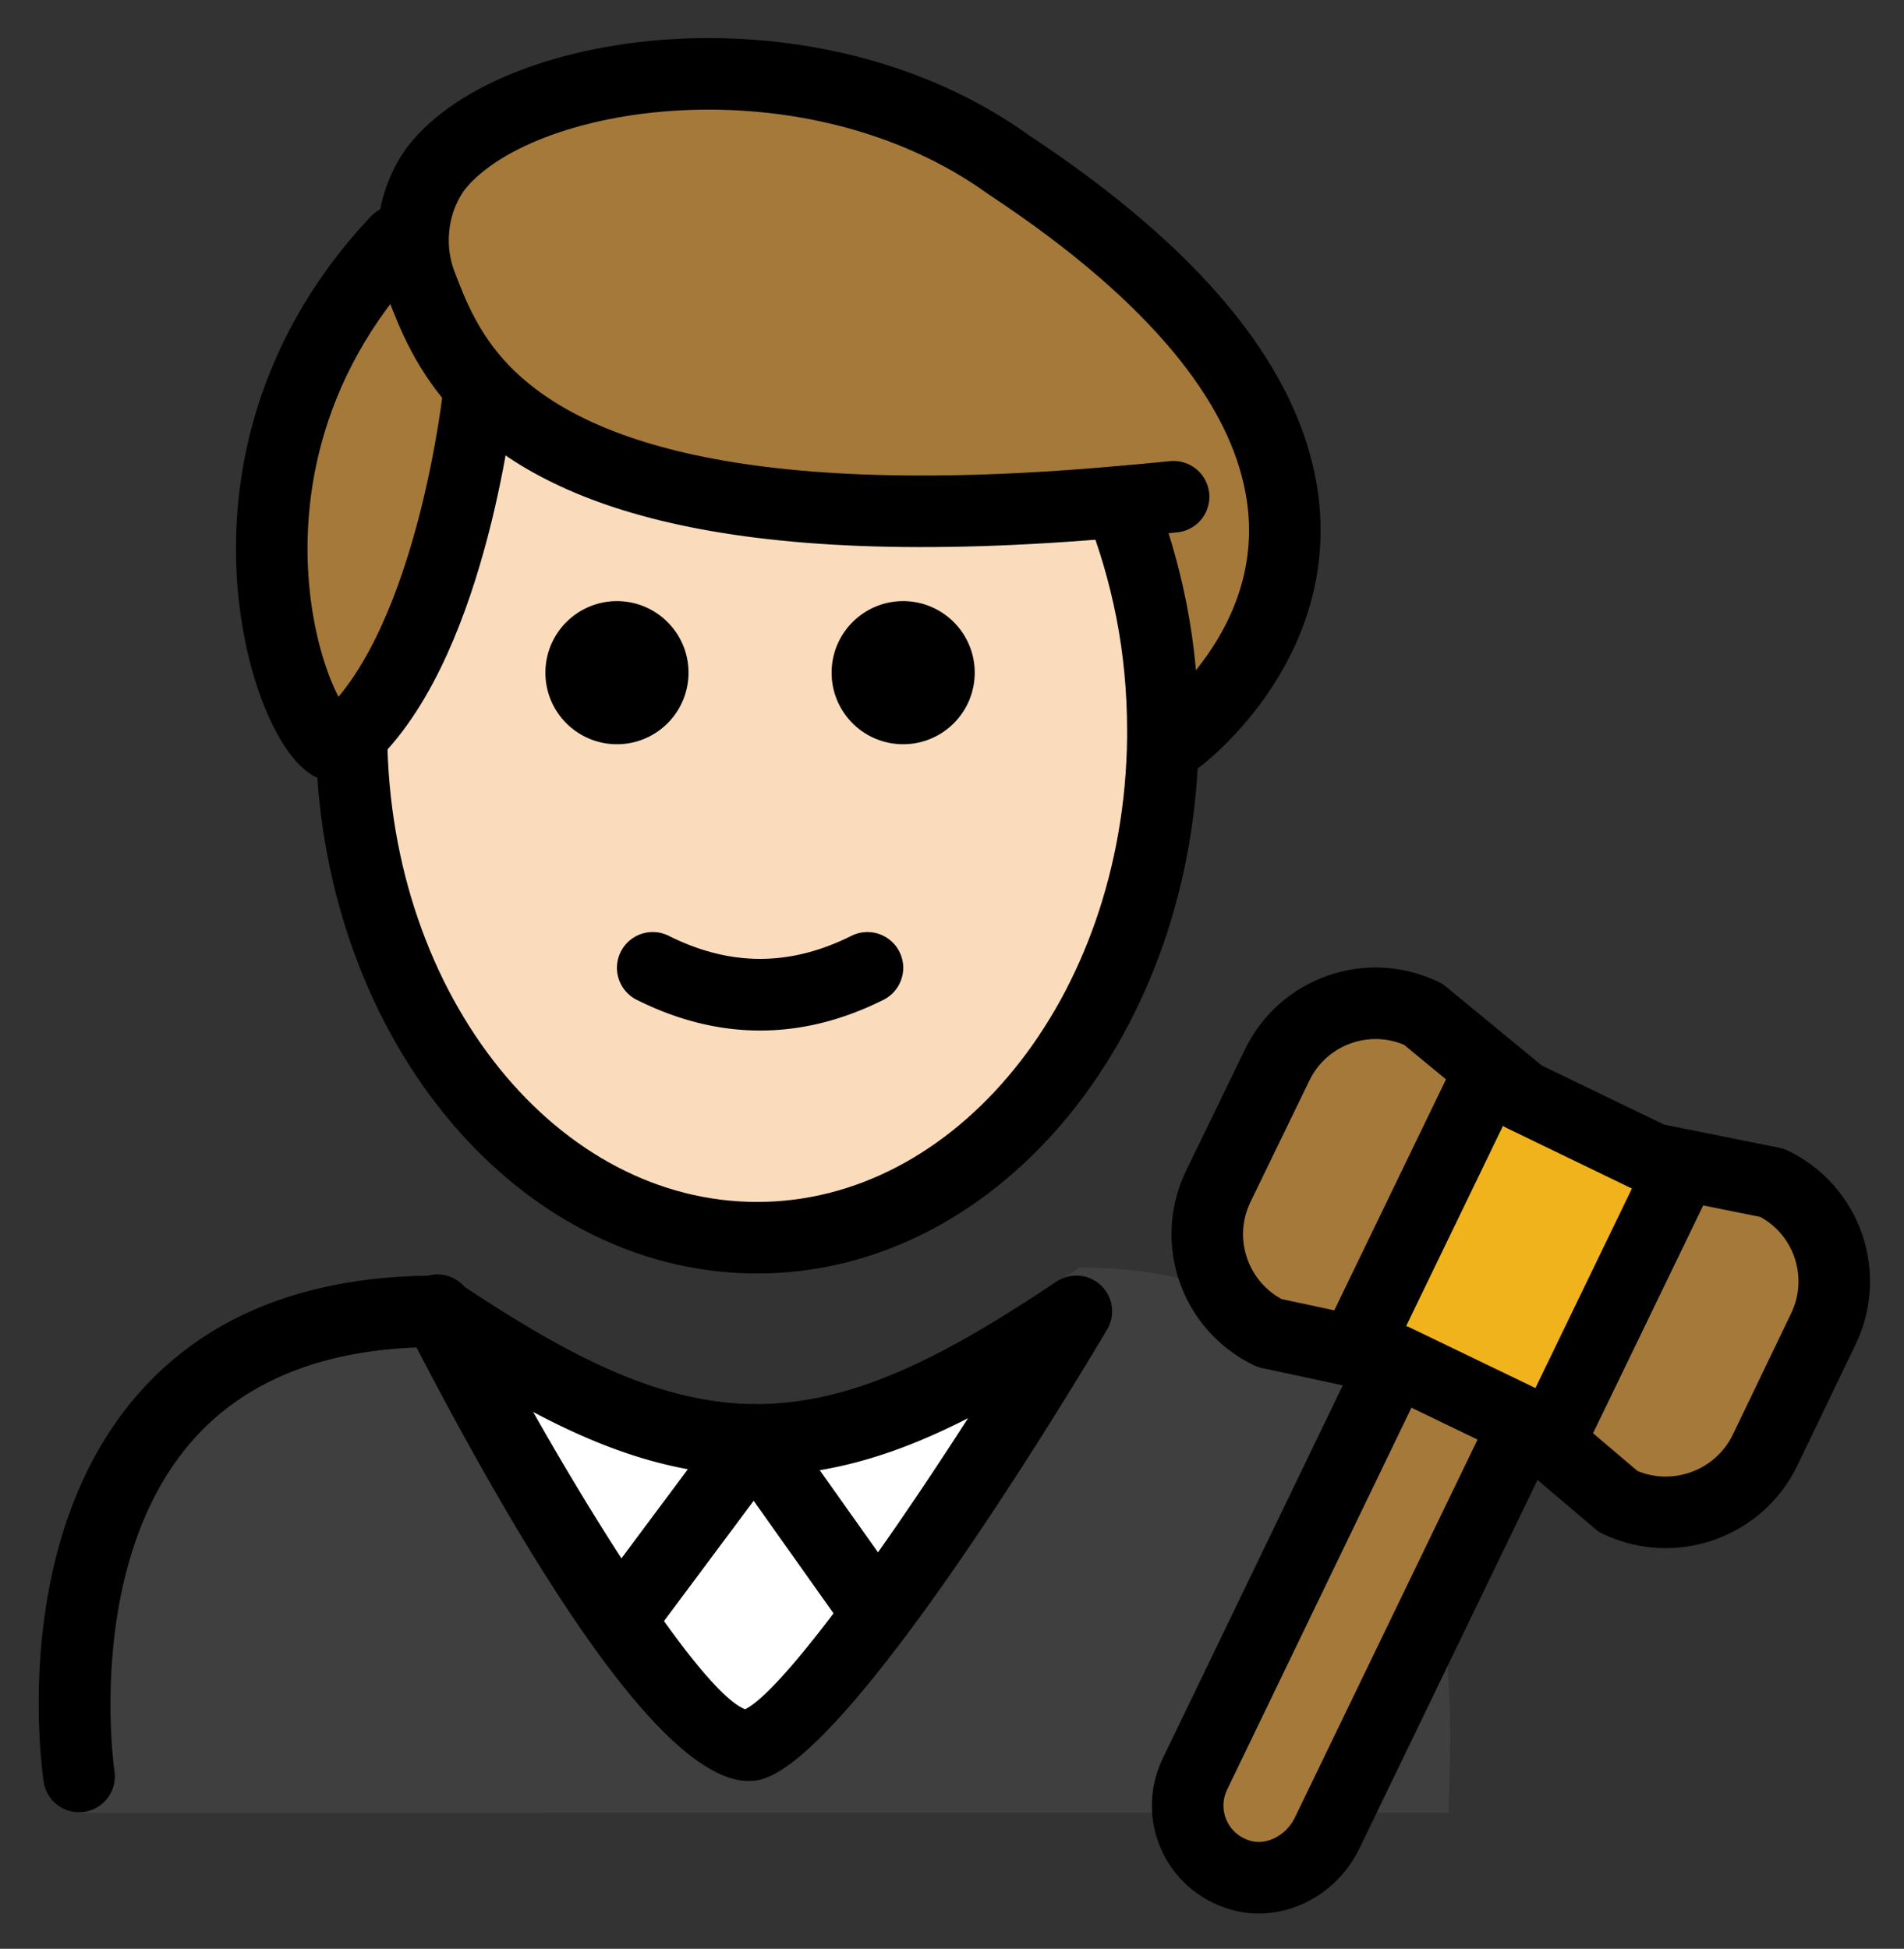 <svg xmlns="http://www.w3.org/2000/svg" role="img" viewBox="14.70 8.33 53.22 54.47"><rect x="14.70" y="8.33" width="53.22" height="54.47" fill="#333333" stroke="none"/><title>1F468-1F3FB-200D-2696-FE0F.svg</title><path fill="#3F3F3F" d="M16.963 58.999s-2.167-14.84 9.833-14.84c3.192 2.128 5.726 3.699 8.8 3.692h-.125c3.074.006 6.208-1.964 9.4-4.092 12.338-0 10.109 15.14 10.34 15.24"/><path fill="#FFF" d="M44.785 44.608l-3.886 5.973-2.594 4.499c-1.207 2.094-4.228 2.096-5.438.004l-2.599-4.495-3.458-5.98c6.142 5.292 12.133 5.292 17.975 0z"/><path fill="#A57939" d="M64.233 41.39c1.53.73 2.17 2.57 1.43 4.09l-1.63 3.39c-.74 1.52-2.58 2.16-4.1 1.43l-2.05-1.74.36-.43 3.41-7.05.04-.2 2.54.51z"/><path fill="#F1B31C" d="M61.693 40.88l-.04.2-3.41 7.05-.36.43-.53-.44-.02-.02-3.65-1.76h-.02l-.96-.21.13-.61 3.41-7.05.17-.2.84.69 3.64 1.76z"/><path fill="#A57939" d="M57.333 48.1l.02.02-.06.07-5.5 11.38c-.44.91-1.47 1.45-2.43 1.17-1.24-.37-1.8-1.72-1.26-2.83l5.54-11.48.02-.09h.02l3.65 1.76zm-2.85-11.42l1.93 1.59-.17.2-3.41 7.05-.13.61-2.52-.54c-1.53-.74-2.17-2.57-1.43-4.1l1.64-3.38c.73-1.53 2.57-2.17 4.09-1.43z"/><g><path fill="#a57939" d="M42.89 12.818c-5.481-3.95-13.731-2.804-16.0.093-.691.945-.82 2.189-.403 3.283.014.037.028.077.043.116l-.738-1.366c-6.496 6.891-2.086 15.719-1.357 13.914 2.675-2.504 3.509-8.525 3.63-9.519 1.849 2.155 6.167 4.022 18.043 2.76l1.521 6.759c-0 0 9.218-6.838-4.739-16.04z"/></g><g><path fill="#fadcbc" d="M46.48 23.752c-.168-.561-.356-1.109-.577-1.634-11.716 1.218-16-.637-17.838-2.779-.12.981-.938 6.861-3.535 9.418.025 7.801 5.09 14.116 11.336 14.116 6.262 0 11.339-6.346 11.339-14.173 0-.899-.074-1.776-.203-2.629l-.522-2.319z"/></g><g><path d="M41.945 27.132c0 1.105-.896 2-2 2s-2-.895-2-2c0-1.103.896-2 2-2s2 .896 2 2m-8 0c0 1.105-.896 2-2 2s-2-.895-2-2c0-1.103.896-2 2-2s2 .896 2 2m2 10.002c-1.152 0-2.304-.286-3.447-.858-.494-.247-.694-.848-.447-1.342.247-.494.846-.694 1.342-.447 1.718.859 3.388.859 5.106 0 .495-.247 1.095-.046 1.342.447.247.494.047 1.095-.447 1.342-1.143.572-2.295.858-3.447.858zM16.908 58.983c-.484 0-.91-.352-.986-.847-.041-.27-.973-6.633 2.581-10.775 1.881-2.191 4.627-3.326 8.166-3.375.367-.103.767.024 1.016.312 3.051 2.018 5.505 3.266 8.163 3.278 2.723-.013 5.229-1.321 8.383-3.424.389-.259.905-.214 1.244.107.338.322.409.836.169 1.237-1.652 2.771-7.233 11.865-9.64 12.562-1.954.571-5.201-3.494-9.662-12.065-2.764.106-4.886 1-6.314 2.661-2.956 3.437-2.138 9.12-2.129 9.178.083.545-.292 1.055-.838 1.139-.051.008-.102.011-.152.011zm12.694-11.188c2.363 4.171 4.902 7.923 5.926 8.31.991-.487 3.646-4.112 6.231-8.136-1.951.999-3.798 1.578-5.805 1.605-.021.001-.045 0-.066.001h-.057a.425.425 0 0 1-.048 0c-.015 0-.028 0-.042-.001-2.121-.028-4.064-.675-6.139-1.779z"/><path fill="none" stroke="#000" stroke-linecap="round" stroke-linejoin="round" stroke-miterlimit="10" stroke-width="2" d="M57.293 48.19l-5.5 11.38c-.44.91-1.47 1.45-2.43 1.17-1.24-.37-1.8-1.72-1.26-2.83l5.54-11.48"/><path fill="none" stroke="#000" stroke-linecap="round" stroke-linejoin="round" stroke-miterlimit="10" stroke-width="2" d="M56.413 38.27l-1.93-1.59c-1.52-.74-3.36-.1-4.09 1.43l-1.64 3.38c-.74 1.53-.1 3.36 1.43 4.1l2.52.54.96.21h.02l3.65 1.76.02.02.53.44 2.05 1.74c1.52.73 3.36.09 4.1-1.43l1.63-3.39c.74-1.52.1-3.36-1.43-4.09l-2.54-.51-.8-.16-3.64-1.76-.84-.69zM61.653 41.08l-3.41 7.05m-5.41-2.61l3.41-7.05"/><path d="M32.024 54.62c-.208 0-.417-.064-.597-.198-.442-.33-.534-.957-.204-1.399l3.76-5.044c.19-.256.488-.405.814-.402.32.004.618.16.804.421l3.378 4.76c.319.451.214 1.075-.236 1.395-.451.32-1.074.213-1.395-.236l-2.582-3.639-2.938 3.941c-.196.264-.497.402-.803.402z"/><path fill="none" stroke="#000" stroke-linecap="round" stroke-linejoin="round" stroke-miterlimit="10" stroke-width="2" d="M24.524 28.755v.13c.06 7.77 5.11 14.04 11.34 14.04 6.2 0 11.25-6.23 11.34-13.96v-.21c0-1.16-.11-2.29-.32-3.36-.21-1.06-.51-2.08-.89-3.03"/><path fill="none" stroke="#000" stroke-linecap="round" stroke-linejoin="round" stroke-miterlimit="10" stroke-width="2" d="M47.624 28.975s3.9-2.89 2.79-7.44c-.59-2.45-2.64-5.38-7.52-8.6-5.48-3.95-13.73-2.8-16 .09-.44.6-.65 1.31-.65 2.03 0 .42.08.85.24 1.26.31.81.73 1.88 1.7 2.9 2.07 2.16 6.6 4.14 17.81 3.14.49-.04.99-.09 1.51-.14"/><path fill="none" stroke="#000" stroke-linecap="round" stroke-linejoin="round" stroke-miterlimit="10" stroke-width="2" d="M25.794 15.065c-6.5 6.89-2.09 15.72-1.36 13.91l.09-.09c2.85-2.78 3.56-9.58 3.56-9.58"/></g></svg>